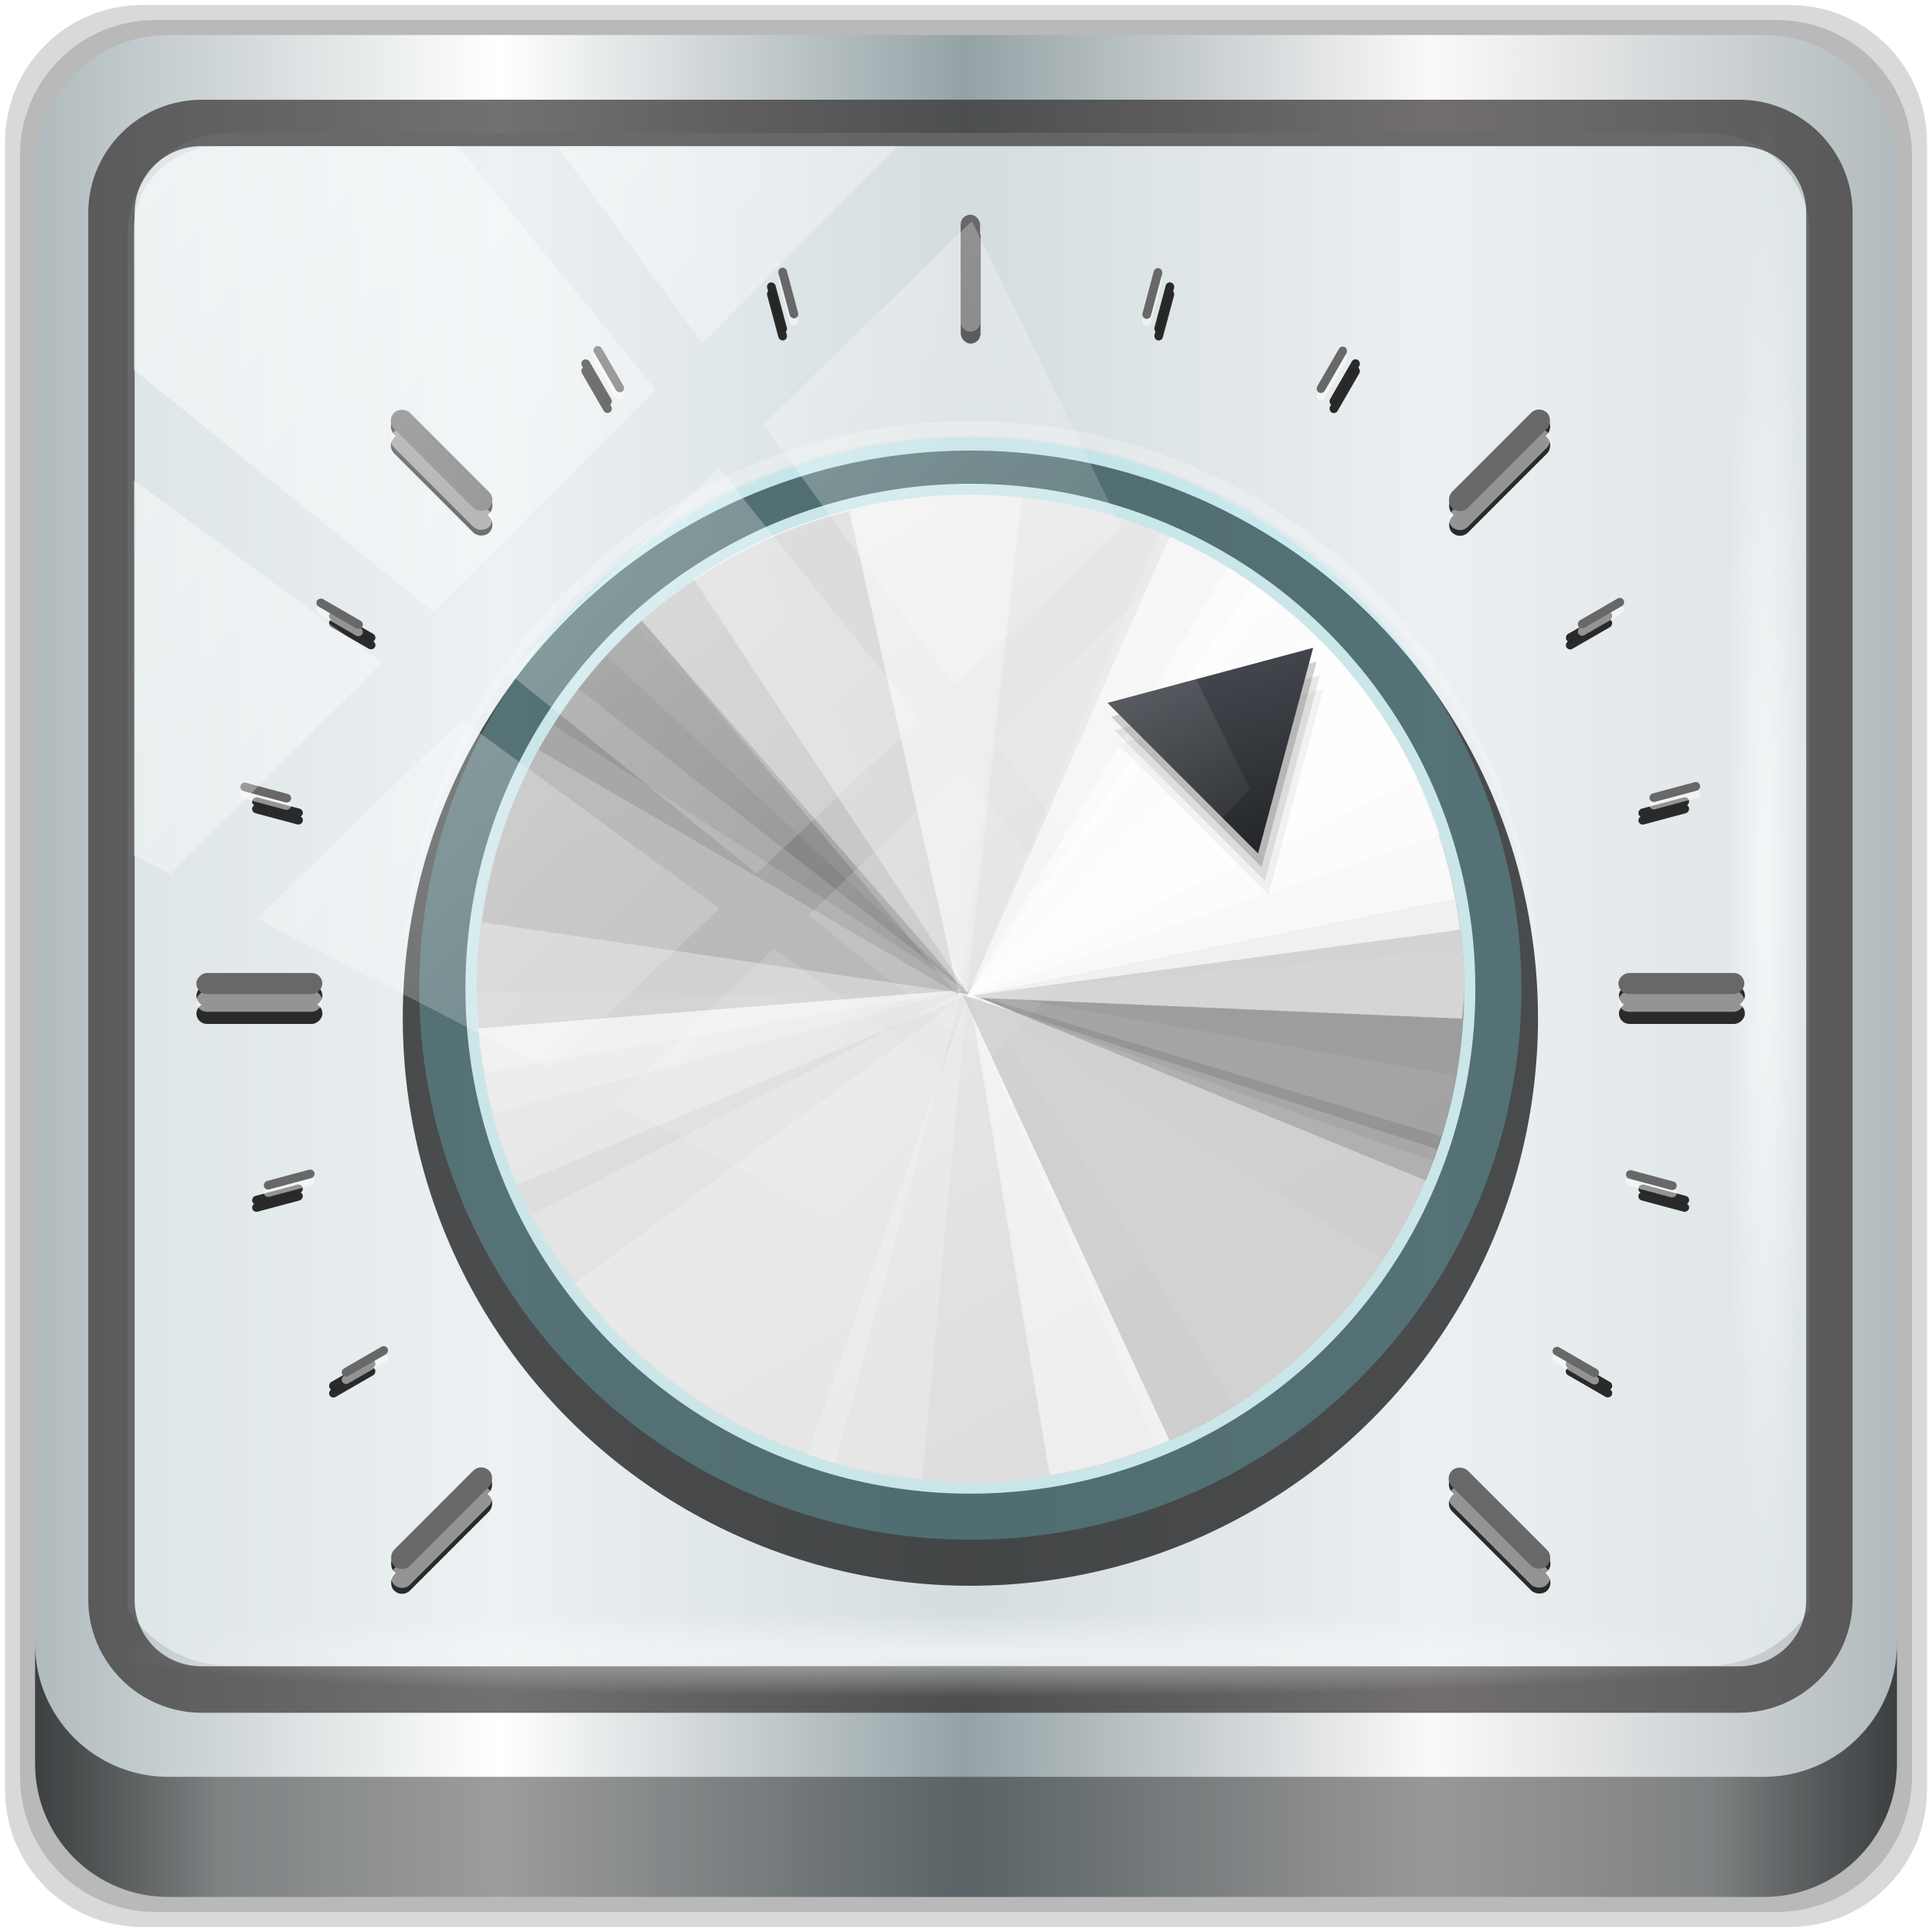 <?xml version="1.0" encoding="UTF-8" standalone="no"?>
<!-- Created with Inkscape (http://www.inkscape.org/) -->

<svg
   xmlns:dc="http://purl.org/dc/elements/1.1/"
   xmlns:cc="http://creativecommons.org/ns#"
   xmlns:rdf="http://www.w3.org/1999/02/22-rdf-syntax-ns#"
   xmlns:svg="http://www.w3.org/2000/svg"
   xmlns="http://www.w3.org/2000/svg"
   xmlns:xlink="http://www.w3.org/1999/xlink"
   xmlns:sodipodi="http://sodipodi.sourceforge.net/DTD/sodipodi-0.dtd"
   xmlns:inkscape="http://www.inkscape.org/namespaces/inkscape"
   width="96"
   height="96"
   viewBox="0 0 96 96"
   version="1.1"
   id="svg1072"
   inkscape:version="0.92.2 2405546, 2018-03-11"
   sodipodi:docname="arts.svg">
  <defs
     id="defs1066">
    <linearGradient
       y2="47"
       x2="90"
       y1="47"
       x1="6"
       gradientTransform="matrix(1.101,0,0,1.101,-4.967,-3.1)"
       gradientUnits="userSpaceOnUse"
       id="linearGradient4071"
       xlink:href="#linearGradient6139-0"
       inkscape:collect="always" />
    <linearGradient
       id="linearGradient6139-0">
      <stop
         style="stop-color:#b0bbbe;stop-opacity:1"
         offset="0"
         id="stop6141-2" />
      <stop
         id="stop6151-0"
         offset="0.25"
         style="stop-color:#ffffff;stop-opacity:1;" />
      <stop
         id="stop6147-1"
         offset="0.5"
         style="stop-color:#94a2a6;stop-opacity:1" />
      <stop
         style="stop-color:#fbf9f9;stop-opacity:1;"
         offset="0.75"
         id="stop6149-4" />
      <stop
         style="stop-color:#b1babd;stop-opacity:1"
         offset="1"
         id="stop6143-4" />
    </linearGradient>
    <linearGradient
       gradientUnits="userSpaceOnUse"
       y2="88.172"
       x2="94.5"
       y1="88.172"
       x1="1.5"
       id="linearGradient4129"
       xlink:href="#linearGradient3832-0-6-1-1"
       inkscape:collect="always"
       gradientTransform="matrix(0.995,0,0,0.995,0.149,0.915)" />
    <linearGradient
       id="linearGradient3832-0-6-1-1">
      <stop
         id="stop3834-6-3-7-1"
         offset="0"
         style="stop-color:#000000;stop-opacity:1;" />
      <stop
         style="stop-color:#000000;stop-opacity:0.588;"
         offset="0.1"
         id="stop3872-2-4" />
      <stop
         id="stop3844-6-2-7-6"
         offset="0.9"
         style="stop-color:#000000;stop-opacity:0.588;" />
      <stop
         id="stop3836-5-0-2-9"
         offset="1"
         style="stop-color:#000000;stop-opacity:1;" />
    </linearGradient>
    <radialGradient
       r="43.199"
       fy="44.893"
       fx="13.948"
       cy="44.893"
       cx="13.948"
       gradientTransform="matrix(0.97,0,0,0.049,33.871,80.664)"
       gradientUnits="userSpaceOnUse"
       id="radialGradient7462"
       xlink:href="#linearGradient3737"
       inkscape:collect="always" />
    <linearGradient
       id="linearGradient3737">
      <stop
         id="stop3739"
         style="stop-color:#ffffff;stop-opacity:1"
         offset="0" />
      <stop
         id="stop3741"
         style="stop-color:#ffffff;stop-opacity:0"
         offset="1" />
    </linearGradient>
    <radialGradient
       r="43.199"
       fy="44.893"
       fx="13.948"
       cy="44.893"
       cx="13.948"
       gradientTransform="matrix(0.884,0,0,0.049,32.295,-89.848)"
       gradientUnits="userSpaceOnUse"
       id="radialGradient7464"
       xlink:href="#linearGradient3737"
       inkscape:collect="always" />
    <linearGradient
       y2="14.514"
       x2="50.528"
       y1="-28.642"
       x1="2.771"
       gradientUnits="userSpaceOnUse"
       id="linearGradient4767"
       xlink:href="#linearGradient3737"
       inkscape:collect="always" />
    <clipPath
       clipPathUnits="userSpaceOnUse"
       id="clipPath4156-4-1">
      <path
         style="opacity:0.6;fill:#ffffff;fill-opacity:1;stroke:none"
         d="m 27.046,-55.695 -14.214,13.321 h 0.061 l 15.653,21.771 10.231,-10.546 C 38.562,-32.302 27.468,-54.819 27.046,-55.695 Z M 9.647,-39.383 -5.241,-25.321 15.988,-7.806 26.372,-18.383 Z m 31.491,12.951 -9.741,9.714 8.945,12.458 7.781,-7.555 z m -49.84,4.379 -13.754,12.982 26.283,13.846 0.061,-0.062 -0.123,-0.062 L 13.599,-5.401 -8.702,-22.053 Z m 38.015,7.401 -9.803,9.775 11.579,9.559 7.628,-7.401 -8.669,-11.009 z m 20.187,5.674 -7.383,7.216 6.188,8.542 5.82,-6.137 z m -32.195,6.322 -9.557,9.498 13.662,7.185 7.934,-7.678 z m 23.312,2.374 -7.107,6.938 8.363,6.907 5.361,-5.674 -0.061,-0.092 -0.092,0.123 -6.464,-8.203 z m -8.73,8.542 -7.505,7.339 10.354,5.458 c 1.397,-1.321 5.675,-6.123 5.851,-6.322 z"
         id="path4158-0-8"
         inkscape:connector-curvature="0" />
    </clipPath>
    <linearGradient
       id="linearGradient4215-2-3-6">
      <stop
         offset="0"
         style="stop-color:#dcdcdc;stop-opacity:1"
         id="stop4217-5-1-7" />
      <stop
         offset="1"
         style="stop-color:#f0f0f0;stop-opacity:1"
         id="stop4219-5-4-4" />
    </linearGradient>
    <filter
       inkscape:collect="always"
       style="color-interpolation-filters:sRGB"
       id="filter1200"
       x="-0.023"
       width="1.045"
       y="-0.026"
       height="1.051">
      <feGaussianBlur
         inkscape:collect="always"
         stdDeviation="0.395"
         id="feGaussianBlur1202" />
    </filter>
    <linearGradient
       gradientTransform="matrix(-1.986,-3.44,3.44,-1.986,-48.751,1173.7)"
       inkscape:collect="always"
       xlink:href="#linearGradient4215-2-3-6"
       id="linearGradient7437-6-0"
       gradientUnits="userSpaceOnUse"
       x1="19.092"
       y1="34.101"
       x2="25.942"
       y2="34.101" />
    <linearGradient
       gradientUnits="userSpaceOnUse"
       y2="13.15"
       x2="38.175"
       y1="15.852"
       x1="42.854"
       id="linearGradient7849-3"
       xlink:href="#linearGradient880-3"
       inkscape:collect="always" />
    <linearGradient
       id="linearGradient880-3"
       inkscape:collect="always">
      <stop
         id="stop882-7"
         offset="0"
         style="stop-color:#242629;stop-opacity:1" />
      <stop
         id="stop884-8"
         offset="1"
         style="stop-color:#474b52;stop-opacity:1" />
    </linearGradient>
  </defs>
  <sodipodi:namedview
     id="base"
     pagecolor="#ffffff"
     bordercolor="#666666"
     borderopacity="1.0"
     inkscape:pageopacity="0.0"
     inkscape:pageshadow="2"
     inkscape:zoom="1.4535942"
     inkscape:cx="-128.67404"
     inkscape:cy="42.392035"
     inkscape:document-units="px"
     inkscape:current-layer="g2574"
     showgrid="false"
     inkscape:showpageshadow="false"
     units="px"
     inkscape:lockguides="true"
     inkscape:window-width="1920"
     inkscape:window-height="1026"
     inkscape:window-x="0"
     inkscape:window-y="28"
     inkscape:window-maximized="1">
    <sodipodi:guide
       position="0,0"
       orientation="0,96"
       id="guide1621"
       inkscape:locked="true" />
    <sodipodi:guide
       position="96,0"
       orientation="-96,0"
       id="guide1623"
       inkscape:locked="true" />
    <sodipodi:guide
       position="96,96"
       orientation="0,-96"
       id="guide1625"
       inkscape:locked="true" />
    <sodipodi:guide
       position="0,96"
       orientation="96,0"
       id="guide1627"
       inkscape:locked="true" />
  </sodipodi:namedview>
  <g
     inkscape:label="Livello 1"
     inkscape:groupmode="layer"
     id="layer1"
     transform="translate(0,-1026.52)">
    <g
       transform="translate(-0.149,1026.105)"
       style="display:inline"
       id="g2574">
      <g
         style="display:inline"
         id="g1312"
         transform="matrix(1.841,0,0,1.841,4.183,-1843.666)" />
      <g
         id="g1206"
         transform="translate(0.25,-0.25)">
        <path
           style="display:inline;opacity:0.15;fill:#000000;fill-opacity:1;fill-rule:nonzero;stroke:none;stroke-width:0.995"
           d="M 88.828,0.915 H 6.97 c -3.779,0 -6.821,3.042 -6.821,6.821 V 89.594 c 0,3.779 3.042,6.821 6.821,6.821 H 88.828 c 3.779,0 6.821,-3.042 6.821,-6.821 V 7.736 c 0,-3.779 -3.042,-6.821 -6.821,-6.821 z"
           id="path3288"
           inkscape:connector-curvature="0" />
        <path
           inkscape:connector-curvature="0"
           id="path4085"
           d="M 88.188,1.661 H 7.61 c -3.72,0 -6.715,2.995 -6.715,6.715 V 88.954 c 0,3.72 2.995,6.715 6.715,6.715 H 88.188 c 3.72,0 6.715,-2.995 6.715,-6.715 V 8.376 c 0,-3.72 -2.995,-6.715 -6.715,-6.715 z"
           style="display:inline;opacity:0.15;fill:#000000;fill-opacity:1;fill-rule:nonzero;stroke:none;stroke-width:0.995" />
        <path
           style="display:inline;fill:url(#linearGradient4071);fill-opacity:1;fill-rule:nonzero;stroke:none;stroke-width:0.995"
           d="M 87.549,2.407 H 8.249 c -3.661,0 -6.608,2.947 -6.608,6.608 V 88.315 c 0,3.661 2.947,6.608 6.608,6.608 H 87.549 c 3.661,0 6.608,-2.947 6.608,-6.608 V 9.015 c 0,-3.661 -2.947,-6.608 -6.608,-6.608 z"
           id="rect4251-1"
           inkscape:connector-curvature="0" />
        <path
           style="display:inline;opacity:0.779;fill:#e7edf0;fill-opacity:1;fill-rule:nonzero;stroke:none;stroke-width:1.024"
           d="m 11.332,7.269 c -2.842,0 -5.097,2.276 -5.097,5.144 v 21.316 7.202 39.706 c 1.092,1.676 2.953,2.797 5.097,2.797 h 4.078 65.247 4.078 c 2.144,0 4.006,-1.121 5.097,-2.797 V 40.93 33.729 12.413 c 0,-2.868 -2.256,-5.144 -5.097,-5.144 z"
           id="path3400-6"
           inkscape:connector-curvature="0"
           sodipodi:nodetypes="sscccsccscccsss" />
        <path
           inkscape:connector-curvature="0"
           id="path4989"
           d="m 9.923,5.62 c -3.1,0 -5.638,2.526 -5.638,5.617 v 68.917 c 0,3.09 2.538,5.617 5.638,5.617 H 86.315 c 3.1,0 5.638,-2.526 5.638,-5.617 V 11.236 c 0,-3.09 -2.538,-5.617 -5.638,-5.617 z m 0,2.307 H 86.315 c 1.878,0 3.335,1.472 3.335,3.309 v 68.917 c 0,1.837 -1.456,3.309 -3.335,3.309 H 9.923 c -1.878,0 -3.335,-1.472 -3.335,-3.309 V 11.236 c 0,-1.837 1.456,-3.309 3.335,-3.309 z"
           style="color:#000000;font-style:normal;font-variant:normal;font-weight:normal;font-stretch:normal;font-size:medium;line-height:normal;font-family:Sans;-inkscape-font-specification:Sans;text-indent:0;text-align:start;text-decoration:none;text-decoration-line:none;letter-spacing:normal;word-spacing:normal;text-transform:none;writing-mode:lr-tb;direction:ltr;baseline-shift:baseline;text-anchor:start;display:inline;overflow:visible;visibility:visible;fill:#241f1f;fill-opacity:0.633;stroke:none;stroke-width:2.363;marker:none;enable-background:accumulate" />
        <path
           inkscape:connector-curvature="0"
           style="display:inline;opacity:0.658;fill:url(#linearGradient4129);fill-opacity:1;fill-rule:nonzero;stroke:none;stroke-width:0.995"
           d="m 1.641,82.333 v 5.969 c 0,3.661 2.961,6.622 6.622,6.622 H 87.535 c 3.661,0 6.622,-2.961 6.622,-6.622 v -5.969 c 0,3.661 -2.961,6.622 -6.622,6.622 H 8.263 c -3.661,0 -6.622,-2.961 -6.622,-6.622 z"
           id="path4118" />
        <rect
           style="opacity:0.55;fill:url(#radialGradient7462);fill-opacity:1;stroke:none;stroke-width:0.995"
           id="rect4131"
           width="83.811"
           height="4.228"
           x="5.496"
           y="80.747"
           rx="0"
           ry="4.228" />
        <rect
           ry="4.228"
           rx="0"
           y="-89.765"
           x="6.446"
           height="4.228"
           width="76.35"
           id="rect4141"
           style="opacity:0.669;fill:url(#radialGradient7464);fill-opacity:1;stroke:none;stroke-width:0.995"
           transform="rotate(90)" />
        <g
           transform="matrix(1.832,0,0,1.832,4.162,-1833.562)"
           style="display:inline;fill:#282828;fill-opacity:0.987;filter:url(#filter1200)"
           id="g1194">
          <rect
             style="fill:#282828;fill-opacity:0.987;stroke:none"
             id="rect1080"
             width="0.528"
             height="3.17"
             x="23.736"
             y="1007.362"
             ry="0.264" />
          <rect
             style="fill:#282828;fill-opacity:0.987;stroke:none"
             id="rect1082"
             width="0.569"
             height="3.417"
             x="1028.419"
             y="-6.417"
             ry="0.285"
             transform="rotate(90)" />
          <rect
             ry="0.285"
             y="-45"
             x="1028.419"
             height="3.417"
             width="0.569"
             id="rect1084"
             style="fill:#282828;fill-opacity:0.987;stroke:none"
             transform="rotate(90)" />
          <rect
             transform="rotate(45)"
             ry="0.304"
             y="728.912"
             x="744.081"
             height="3.646"
             width="0.608"
             id="rect1086"
             style="fill:#282828;fill-opacity:0.987;stroke:none" />
          <rect
             transform="rotate(45)"
             style="fill:#282828;fill-opacity:0.987;stroke:none"
             id="rect1088"
             width="0.608"
             height="3.646"
             x="744.081"
             y="688.329"
             ry="0.304" />
          <rect
             style="fill:#282828;fill-opacity:0.987;stroke:none"
             id="rect1090"
             width="0.608"
             height="3.646"
             x="710.14"
             y="-725.917"
             ry="0.304"
             transform="rotate(135)" />
          <rect
             ry="0.304"
             y="-766.5"
             x="710.14"
             height="3.646"
             width="0.608"
             id="rect1092"
             style="fill:#282828;fill-opacity:0.987;stroke:none"
             transform="rotate(135)" />
          <rect
             transform="rotate(120)"
             ry="0.118"
             y="-516.175"
             x="878.243"
             height="1.417"
             width="0.236"
             id="rect1094"
             style="fill:#282828;fill-opacity:0.987;stroke:none" />
          <rect
             transform="rotate(120)"
             style="fill:#282828;fill-opacity:0.987;stroke:none"
             id="rect1096"
             width="0.236"
             height="1.417"
             x="879.043"
             y="-555.372"
             ry="0.118" />
          <rect
             style="fill:#282828;fill-opacity:0.987;stroke:none"
             id="rect1098"
             width="0.236"
             height="1.417"
             x="986.978"
             y="-270.583"
             ry="0.118"
             transform="rotate(105)" />
          <rect
             ry="0.118"
             y="-309.62"
             x="987.392"
             height="1.417"
             width="0.236"
             id="rect1100"
             style="fill:#282828;fill-opacity:0.987;stroke:none"
             transform="rotate(105)" />
          <rect
             transform="rotate(75)"
             ry="0.118"
             y="261.84"
             x="999.815"
             height="1.417"
             width="0.236"
             id="rect1102"
             style="fill:#282828;fill-opacity:0.987;stroke:none" />
          <rect
             transform="rotate(75)"
             style="fill:#282828;fill-opacity:0.987;stroke:none"
             id="rect1104"
             width="0.236"
             height="1.417"
             x="999.401"
             y="222.803"
             ry="0.118" />
          <rect
             style="fill:#282828;fill-opacity:0.987;stroke:none"
             id="rect1106"
             width="0.236"
             height="1.417"
             x="903.043"
             y="512.387"
             ry="0.118"
             transform="rotate(60)" />
          <rect
             ry="0.118"
             y="473.19"
             x="902.243"
             height="1.417"
             width="0.236"
             id="rect1108"
             style="fill:#282828;fill-opacity:0.987;stroke:none"
             transform="rotate(60)" />
          <rect
             transform="rotate(30)"
             style="fill:#282828;fill-opacity:0.987;stroke:none"
             id="rect1110"
             width="0.236"
             height="1.417"
             x="535.348"
             y="858.454"
             ry="0.118" />
          <rect
             ry="0.118"
             y="967.076"
             x="289.483"
             height="1.417"
             width="0.236"
             id="rect1112"
             style="fill:#282828;fill-opacity:0.987;stroke:none"
             transform="rotate(15)" />
          <rect
             transform="rotate(-15)"
             style="fill:#282828;fill-opacity:0.987;stroke:none"
             id="rect1114"
             width="0.236"
             height="1.417"
             x="-243.355"
             y="979.499"
             ry="0.118" />
          <rect
             ry="0.118"
             y="882.454"
             x="-494.015"
             height="1.417"
             width="0.236"
             id="rect1116"
             style="fill:#282828;fill-opacity:0.987;stroke:none"
             transform="rotate(-30)" />
          <rect
             ry="0.264"
             y="1007.362"
             x="23.736"
             height="3.17"
             width="0.528"
             id="rect1118"
             style="fill:#282828;fill-opacity:0.987;stroke:none" />
          <rect
             transform="rotate(90)"
             ry="0.285"
             y="-6.417"
             x="1027.936"
             height="3.417"
             width="0.569"
             id="rect1120"
             style="fill:#282828;fill-opacity:0.987;stroke:none" />
          <rect
             transform="rotate(90)"
             style="fill:#282828;fill-opacity:0.987;stroke:none"
             id="rect1122"
             width="0.569"
             height="3.417"
             x="1027.936"
             y="-45"
             ry="0.285" />
          <rect
             style="fill:#282828;fill-opacity:0.987;stroke:none"
             id="rect1124"
             width="0.608"
             height="3.646"
             x="743.717"
             y="728.549"
             ry="0.304"
             transform="rotate(45)" />
          <rect
             ry="0.304"
             y="687.966"
             x="743.717"
             height="3.646"
             width="0.608"
             id="rect1126"
             style="fill:#282828;fill-opacity:0.987;stroke:none"
             transform="rotate(45)" />
          <rect
             transform="rotate(135)"
             ry="0.304"
             y="-725.553"
             x="709.776"
             height="3.646"
             width="0.608"
             id="rect1128"
             style="fill:#282828;fill-opacity:0.987;stroke:none" />
          <rect
             transform="rotate(135)"
             style="fill:#282828;fill-opacity:0.987;stroke:none"
             id="rect1130"
             width="0.608"
             height="3.646"
             x="709.776"
             y="-766.136"
             ry="0.304" />
          <rect
             style="fill:#282828;fill-opacity:0.987;stroke:none"
             id="rect1132"
             width="0.236"
             height="1.417"
             x="878.07"
             y="-516.075"
             ry="0.118"
             transform="rotate(120)" />
          <rect
             ry="0.118"
             y="-555.272"
             x="878.87"
             height="1.417"
             width="0.236"
             id="rect1134"
             style="fill:#282828;fill-opacity:0.987;stroke:none"
             transform="rotate(120)" />
          <rect
             transform="rotate(105)"
             ry="0.118"
             y="-270.531"
             x="986.785"
             height="1.417"
             width="0.236"
             id="rect1136"
             style="fill:#282828;fill-opacity:0.987;stroke:none" />
          <rect
             transform="rotate(105)"
             style="fill:#282828;fill-opacity:0.987;stroke:none"
             id="rect1138"
             width="0.236"
             height="1.417"
             x="987.199"
             y="-309.569"
             ry="0.118" />
          <rect
             style="fill:#282828;fill-opacity:0.987;stroke:none"
             id="rect1140"
             width="0.236"
             height="1.417"
             x="999.622"
             y="261.788"
             ry="0.118"
             transform="rotate(75)" />
          <rect
             ry="0.118"
             y="222.751"
             x="999.208"
             height="1.417"
             width="0.236"
             id="rect1142"
             style="fill:#282828;fill-opacity:0.987;stroke:none"
             transform="rotate(75)" />
          <rect
             transform="rotate(60)"
             ry="0.118"
             y="512.287"
             x="902.869"
             height="1.417"
             width="0.236"
             id="rect1144"
             style="fill:#282828;fill-opacity:0.987;stroke:none" />
          <rect
             transform="rotate(60)"
             style="fill:#282828;fill-opacity:0.987;stroke:none"
             id="rect1146"
             width="0.236"
             height="1.417"
             x="902.07"
             y="473.09"
             ry="0.118" />
          <rect
             ry="0.118"
             y="858.281"
             x="535.248"
             height="1.417"
             width="0.236"
             id="rect1148"
             style="fill:#282828;fill-opacity:0.987;stroke:none"
             transform="rotate(30)" />
          <rect
             transform="rotate(15)"
             style="fill:#282828;fill-opacity:0.987;stroke:none"
             id="rect1150"
             width="0.236"
             height="1.417"
             x="289.431"
             y="966.883"
             ry="0.118" />
          <rect
             ry="0.118"
             y="979.306"
             x="-243.303"
             height="1.417"
             width="0.236"
             id="rect1152"
             style="fill:#282828;fill-opacity:0.987;stroke:none"
             transform="rotate(-15)" />
          <rect
             transform="rotate(-30)"
             style="fill:#282828;fill-opacity:0.987;stroke:none"
             id="rect1154"
             width="0.236"
             height="1.417"
             x="-493.915"
             y="882.281"
             ry="0.118" />
        </g>
        <circle
           r="15.32"
           cy="1029.29"
           cx="23.864"
           id="path7869"
           style="color:#000000;display:inline;overflow:visible;visibility:visible;fill:#000000;fill-opacity:0.684;fill-rule:nonzero;stroke:none;stroke-width:0.895;marker:none;enable-background:accumulate"
           transform="matrix(1.841,0,0,1.841,4.183,-1843.666)" />
        <circle
           r="13.629"
           cy="1028.495"
           cx="23.864"
           id="path12475"
           style="color:#000000;display:inline;overflow:visible;visibility:visible;fill:#ffffff;fill-opacity:0.851;fill-rule:nonzero;stroke:none;stroke-width:0.796;marker:none;enable-background:accumulate"
           transform="matrix(1.841,0,0,1.841,4.183,-1843.666)" />
        <circle
           r="14.872"
           cy="1028.495"
           cx="23.864"
           id="path12473"
           style="color:#000000;display:inline;overflow:visible;visibility:visible;fill:#79e8f3;fill-opacity:0.246;fill-rule:nonzero;stroke:none;stroke-width:0.868;marker:none;enable-background:accumulate"
           transform="matrix(1.841,0,0,1.841,4.183,-1843.666)" />
        <path
           style="color:#000000;display:inline;overflow:visible;visibility:visible;fill:url(#linearGradient7437-6-0);fill-opacity:1;fill-rule:nonzero;stroke:none;stroke-width:0.199;marker:none;enable-background:accumulate"
           d="m 23.864,1015.164 c -7.359,0 -13.33,5.972 -13.33,13.331 0,7.359 5.971,13.33 13.33,13.33 7.359,0 13.33,-5.971 13.33,-13.33 0,-7.359 -5.971,-13.331 -13.33,-13.331 z"
           id="path7189-8"
           inkscape:connector-curvature="0"
           transform="matrix(1.841,0,0,1.841,4.183,-1843.666)" />
        <path
           style="display:inline;fill:#000000;fill-opacity:0.207;stroke:none;stroke-width:0.995"
           d="m 20.596,1015.598 c -3.61,0.911 -6.625,3.267 -8.386,6.448 l 11.335,6.593 z"
           id="path7191-0"
           inkscape:connector-curvature="0"
           transform="matrix(1.841,0,0,1.841,4.183,-1843.666)" />
        <path
           style="display:inline;fill:#000000;fill-opacity:0.207;stroke:none;stroke-width:0.995"
           d="m 16.403,1017.448 c -3.075,2.077 -5.207,5.406 -5.725,9.253 l 13.128,1.938 z"
           id="path7193-0"
           inkscape:connector-curvature="0"
           transform="matrix(1.841,0,0,1.841,4.183,-1843.666)" />
        <path
           style="display:inline;fill:#000000;fill-opacity:0.024;stroke:none;stroke-width:0.995"
           d="m 14.842,1018.692 c -2.642,2.435 -4.308,5.926 -4.308,9.803 0,0.039 -3.35e-4,0.077 0,0.115 l 13.301,0.029 z"
           id="path7195-8"
           inkscape:connector-curvature="0"
           transform="matrix(1.841,0,0,1.841,4.183,-1843.666)" />
        <path
           style="display:inline;fill:#bbbbbb;fill-opacity:0.207;stroke:none;stroke-width:0.995"
           d="m 23.806,1028.668 -12.174,5.118 c 1.472,3.39 4.324,6.058 7.836,7.287 z"
           id="path7197-1"
           inkscape:connector-curvature="0"
           transform="matrix(1.841,0,0,1.841,4.183,-1843.666)" />
        <path
           style="display:inline;fill:#ffffff;fill-opacity:0.207;stroke:none;stroke-width:0.995"
           d="m 23.777,1028.639 -10.583,7.807 c 2.185,2.927 5.533,4.919 9.369,5.292 z"
           id="path7199-2"
           inkscape:connector-curvature="0"
           transform="matrix(1.841,0,0,1.841,4.183,-1843.666)" />
        <path
           style="display:inline;fill:#ffffff;fill-opacity:0.509;stroke:none;stroke-width:0.995"
           d="m 23.835,1028.639 2.169,12.983 c 3.758,-0.608 6.984,-2.756 8.993,-5.812 z"
           id="path7203-4"
           inkscape:connector-curvature="0"
           transform="matrix(1.841,0,0,1.841,4.183,-1843.666)" />
        <path
           style="display:inline;fill:#ffffff;fill-opacity:0.509;stroke:none;stroke-width:0.995"
           d="m 24.037,1028.581 6.969,11.161 c 3.092,-1.964 5.292,-5.162 5.957,-8.906 z"
           id="path7205-4"
           inkscape:connector-curvature="0"
           transform="matrix(1.841,0,0,1.841,4.183,-1843.666)" />
        <path
           style="display:inline;fill:#3e3e3e;fill-opacity:0.515;stroke:none;stroke-width:0.995"
           d="m 35.922,1022.827 -12.116,5.783 12.347,5.06 c 0.674,-1.594 1.041,-3.336 1.041,-5.176 0,-2.029 -0.461,-3.946 -1.272,-5.668 z"
           id="path7207-5"
           inkscape:connector-curvature="0"
           transform="matrix(1.841,0,0,1.841,4.183,-1843.666)" />
        <path
           style="display:inline;fill:#eeeeee;fill-opacity:0.172;stroke:none;stroke-width:0.995"
           d="m 35.314,1021.728 -11.508,6.882 12.781,3.875 c 0.395,-1.26 0.607,-2.601 0.607,-3.99 0,-2.472 -0.707,-4.782 -1.88,-6.767 z"
           id="path7209-4"
           inkscape:connector-curvature="0"
           transform="matrix(1.841,0,0,1.841,4.183,-1843.666)" />
        <path
           style="display:inline;fill:#979797;fill-opacity:0.077;stroke:none;stroke-width:0.995"
           d="m 34.129,1019.993 -10.323,8.617 13.215,1.822 c 0.093,-0.634 0.173,-1.277 0.173,-1.937 0,-3.235 -1.149,-6.194 -3.065,-8.501 z"
           id="path7211-5"
           inkscape:connector-curvature="0"
           transform="matrix(1.841,0,0,1.841,4.183,-1843.666)" />
        <path
           style="display:inline;fill:#7c7c7c;fill-opacity:0.112;stroke:none;stroke-width:0.995"
           d="m 31.989,1017.94 -8.27,10.699 13.417,-1.214 c -0.308,-3.857 -2.254,-7.253 -5.147,-9.485 z"
           id="path7213-3"
           inkscape:connector-curvature="0"
           transform="matrix(1.841,0,0,1.841,4.183,-1843.666)" />
        <path
           style="display:inline;fill:#3e3e3e;fill-opacity:0.006;stroke:none;stroke-width:0.995"
           d="m 23.864,1015.164 c -0.303,0 -0.598,0.038 -0.896,0.058 l 0.867,13.359 9.253,-9.687 c -2.395,-2.302 -5.64,-3.73 -9.224,-3.73 z"
           id="path7215-6"
           inkscape:connector-curvature="0"
           transform="matrix(1.841,0,0,1.841,4.183,-1843.666)" />
        <path
           style="display:inline;fill:#ffffff;fill-opacity:0.201;stroke:none;stroke-width:0.995"
           d="m 23.864,1015.164 c -3.41,0 -6.521,1.277 -8.877,3.383 l 8.588,10.178 1.677,-13.475 c -0.457,-0.048 -0.918,-0.087 -1.388,-0.087 z"
           id="path7217-8"
           inkscape:connector-curvature="0"
           transform="matrix(1.841,0,0,1.841,4.183,-1843.666)" />
        <path
           style="display:inline;fill:#ffffff;fill-opacity:0.201;stroke:none;stroke-width:0.995"
           d="m 23.864,1015.164 c -3.41,0 -6.521,1.277 -8.877,3.383 l 8.79,10.062 1.475,-13.359 c -0.457,-0.048 -0.918,-0.087 -1.388,-0.087 z"
           id="path7219-8"
           inkscape:connector-curvature="0"
           transform="matrix(1.841,0,0,1.841,4.183,-1843.666)" />
        <path
           style="display:inline;fill:#ffffff;fill-opacity:0.201;stroke:none;stroke-width:0.995"
           d="m 23.864,1015.164 c -3.41,0 -6.521,1.277 -8.877,3.383 l 8.761,10.062 1.504,-13.359 c -0.457,-0.048 -0.918,-0.087 -1.388,-0.087 z"
           id="path7221-9"
           inkscape:connector-curvature="0"
           transform="matrix(1.841,0,0,1.841,4.183,-1843.666)" />
        <path
           style="display:inline;fill:#d6d6d6;fill-opacity:0.201;stroke:none;stroke-width:0.995"
           d="m 23.864,1015.164 c -2.043,0 -3.966,0.48 -5.696,1.302 l 5.639,12.173 5.176,-12.462 c -1.578,-0.659 -3.301,-1.012 -5.118,-1.012 z"
           id="path7223-6"
           inkscape:connector-curvature="0"
           transform="matrix(1.841,0,0,1.841,4.183,-1843.666)" />
        <path
           style="display:inline;fill:#ffffff;fill-opacity:0.201;stroke:none;stroke-width:0.995"
           d="m 12.615,1021.381 c -1.302,2.058 -2.082,4.497 -2.082,7.114 0,1.161 0.184,2.281 0.463,3.354 l 12.723,-3.325 z"
           id="path7225-0"
           inkscape:connector-curvature="0"
           transform="matrix(1.841,0,0,1.841,4.183,-1843.666)" />
        <path
           style="display:inline;fill:#ffffff;fill-opacity:0.201;stroke:none;stroke-width:0.995"
           d="m 13.28,1020.398 c -1.72,2.245 -2.747,5.05 -2.747,8.097 0,0.77 0.106,1.521 0.231,2.255 l 12.954,-2.227 z"
           id="path7227-2"
           inkscape:connector-curvature="0"
           transform="matrix(1.841,0,0,1.841,4.183,-1843.666)" />
        <path
           style="display:inline;fill:#626262;fill-opacity:0.201;stroke:none;stroke-width:0.995"
           d="m 14.032,1019.502 c -2.171,2.37 -3.499,5.525 -3.499,8.993 0,0.362 0.03,0.715 0.058,1.069 l 13.128,-1.041 z"
           id="path7229-9"
           inkscape:connector-curvature="0"
           transform="matrix(1.841,0,0,1.841,4.183,-1843.666)" />
        <path
           style="display:inline;fill:#ffffff;fill-opacity:0.201;stroke:none;stroke-width:0.995"
           d="m 23.632,1028.581 -11.595,6.014 c 1.672,3.237 4.614,5.695 8.183,6.708 z"
           id="path7231-4"
           inkscape:connector-curvature="0"
           transform="matrix(1.841,0,0,1.841,4.183,-1843.666)" />
        <path
           style="display:inline;fill:#ffffff;fill-opacity:0.201;stroke:none;stroke-width:0.995"
           d="m 23.661,1028.668 5.234,12.173 c 3.429,-1.403 6.16,-4.211 7.46,-7.691 z"
           id="path7237-9"
           inkscape:connector-curvature="0"
           transform="matrix(1.841,0,0,1.841,4.183,-1843.666)" />
        <path
           style="display:inline;fill:#ffffff;fill-opacity:0.201;stroke:none;stroke-width:0.995"
           d="m 31.497,1017.593 -7.721,11.103 13.301,-1.793 c -0.46,-3.853 -2.554,-7.189 -5.581,-9.311 z"
           id="path7239-8"
           inkscape:connector-curvature="0"
           transform="matrix(1.841,0,0,1.841,4.183,-1843.666)" />
        <path
           style="display:inline;fill:#ffffff;fill-opacity:0.568;stroke:none;stroke-width:0.995"
           d="m 31.497,1017.593 -7.721,11.103 13.301,-1.793 c -0.46,-3.853 -2.554,-7.189 -5.581,-9.311 z"
           id="path7241-8"
           inkscape:connector-curvature="0"
           transform="matrix(1.841,0,0,1.841,4.183,-1843.666)" />
        <path
           style="display:inline;fill:#ffffff;fill-opacity:0.568;stroke:none;stroke-width:0.995"
           d="m 30.803,1017.131 -7.027,11.566 13.157,-2.631 c -0.698,-3.785 -2.96,-6.998 -6.13,-8.935 z"
           id="path7243-9"
           inkscape:connector-curvature="0"
           transform="matrix(1.841,0,0,1.841,4.183,-1843.666)" />
        <path
           style="display:inline;fill:#ffffff;fill-opacity:0.568;stroke:none;stroke-width:0.995"
           d="m 29.242,1016.292 -5.465,12.405 12.752,-4.366 c -1.181,-3.592 -3.86,-6.523 -7.287,-8.039 z"
           id="path7245-7"
           inkscape:connector-curvature="0"
           transform="matrix(1.841,0,0,1.841,4.183,-1843.666)" />
        <path
           style="display:inline;fill:#b5b5b5;fill-opacity:0.568;stroke:none;stroke-width:0.995"
           d="m 23.661,1028.668 5.581,12.029 c 3.37,-1.491 6.019,-4.354 7.229,-7.865 z"
           id="path7247-6"
           inkscape:connector-curvature="0"
           transform="matrix(1.841,0,0,1.841,4.183,-1843.666)" />
        <path
           style="display:inline;fill:#ffffff;fill-opacity:0.568;stroke:none;stroke-width:0.995"
           d="m 33.348,1019.126 -9.6,9.6 13.388,0.578 c 0.016,-0.27 0.058,-0.535 0.058,-0.809 5e-6,-3.65 -1.468,-6.963 -3.846,-9.369 z"
           id="path7249-3"
           inkscape:connector-curvature="0"
           transform="matrix(1.841,0,0,1.841,4.183,-1843.666)" />
        <path
           inkscape:transform-center-x="0.4294382"
           sodipodi:type="star"
           style="display:inline;fill:#3c3c3c;fill-opacity:0.235;stroke:none"
           id="path7837"
           sodipodi:sides="3"
           sodipodi:cx="40.286823"
           sodipodi:cy="14.225866"
           sodipodi:r1="3.11883"
           sodipodi:r2="1.559415"
           sodipodi:arg1="0.52359878"
           sodipodi:arg2="1.5707963"
           inkscape:flatsided="true"
           inkscape:rounded="0"
           inkscape:randomized="0"
           d="m 42.988,15.785 -5.402,0 2.701,-4.678 z"
           transform="matrix(1.385,1.385,-1.385,1.385,24.906,-37.645)"
           inkscape:transform-center-y="0.42945921" />
        <path
           inkscape:transform-center-y="0.4294473"
           transform="matrix(1.385,1.385,-1.385,1.385,25.076,-36.964)"
           d="m 42.988,15.785 -5.402,0 2.701,-4.678 z"
           inkscape:randomized="0"
           inkscape:rounded="0"
           inkscape:flatsided="true"
           sodipodi:arg2="1.5707963"
           sodipodi:arg1="0.52359878"
           sodipodi:r2="1.559415"
           sodipodi:r1="3.11883"
           sodipodi:cy="14.225866"
           sodipodi:cx="40.286823"
           sodipodi:sides="3"
           id="path7839"
           style="display:inline;fill:#3c3c3c;fill-opacity:0.118;stroke:none"
           sodipodi:type="star"
           inkscape:transform-center-x="0.42943172" />
        <path
           inkscape:transform-center-x="0.42943176"
           sodipodi:type="star"
           style="display:inline;fill:#3c3c3c;fill-opacity:0.059;stroke:none"
           id="path7841"
           sodipodi:sides="3"
           sodipodi:cx="40.286823"
           sodipodi:cy="14.225866"
           sodipodi:r1="3.11883"
           sodipodi:r2="1.559415"
           sodipodi:arg1="0.52359878"
           sodipodi:arg2="1.5707963"
           inkscape:flatsided="true"
           inkscape:rounded="0"
           inkscape:randomized="0"
           d="m 42.988,15.785 -5.402,0 2.701,-4.678 z"
           transform="matrix(1.385,1.385,-1.385,1.385,25.247,-36.283)"
           inkscape:transform-center-y="0.42941529" />
        <path
           inkscape:transform-center-y="0.42939911"
           transform="matrix(1.385,1.385,-1.385,1.385,24.736,-38.327)"
           d="m 42.988,15.785 -5.402,0 2.701,-4.678 z"
           inkscape:randomized="0"
           inkscape:rounded="0"
           inkscape:flatsided="true"
           sodipodi:arg2="1.5707963"
           sodipodi:arg1="0.52359878"
           sodipodi:r2="1.559415"
           sodipodi:r1="3.11883"
           sodipodi:cy="14.225866"
           sodipodi:cx="40.286823"
           sodipodi:sides="3"
           id="path7833"
           style="display:inline;fill:url(#linearGradient7849-3);fill-opacity:1;stroke:none"
           sodipodi:type="star"
           inkscape:transform-center-x="0.42943833" />
        <path
           style="color:#000000;display:inline;overflow:visible;visibility:visible;fill:#ffffff;fill-opacity:0.235;fill-rule:nonzero;stroke:none;stroke-width:0.199;marker:none;enable-background:accumulate"
           d="m 23.863,1013.175 c -8.457,0 -15.319,6.865 -15.319,15.326 0,0.064 -7.636e-4,0.123 0,0.187 0.116,-8.361 6.934,-15.108 15.319,-15.108 8.385,0 15.204,6.747 15.319,15.108 7.62e-4,-0.063 0,-0.123 0,-0.187 0,-8.461 -6.862,-15.326 -15.319,-15.326 z"
           id="path7900"
           inkscape:connector-curvature="0"
           transform="matrix(1.841,0,0,1.841,4.183,-1843.666)" />
        <rect
           style="display:inline;fill:#ffffff;fill-opacity:0.498;stroke:none;stroke-width:0.995"
           id="rect10098"
           width="0.526"
           height="3.153"
           x="23.601"
           y="1007.604"
           ry="0.263"
           transform="matrix(1.841,0,0,1.841,4.183,-1843.666)" />
        <rect
           style="display:inline;fill:#ffffff;fill-opacity:0.498;stroke:none;stroke-width:0.995"
           id="rect10100"
           width="0.567"
           height="3.399"
           x="1028.551"
           y="-6.372"
           ry="0.283"
           transform="matrix(0,1.841,-1.841,0,4.183,-1843.666)" />
        <rect
           ry="0.283"
           y="-44.754"
           x="1028.551"
           height="3.399"
           width="0.567"
           id="rect10102"
           style="display:inline;fill:#ffffff;fill-opacity:0.498;stroke:none;stroke-width:0.995"
           transform="matrix(0,1.841,-1.841,0,4.183,-1843.666)" />
        <rect
           transform="matrix(1.302,1.302,-1.302,1.302,4.183,-1843.666)"
           ry="0.302"
           y="729.005"
           x="744.079"
           height="3.627"
           width="0.605"
           id="rect10104"
           style="display:inline;fill:#ffffff;fill-opacity:0.498;stroke:none;stroke-width:0.995" />
        <rect
           transform="matrix(1.302,1.302,-1.302,1.302,4.183,-1843.666)"
           style="display:inline;fill:#ffffff;fill-opacity:0.498;stroke:none;stroke-width:0.995"
           id="rect10106"
           width="0.605"
           height="3.627"
           x="744.079"
           y="688.633"
           ry="0.302" />
        <rect
           style="display:inline;fill:#ffffff;fill-opacity:0.498;stroke:none;stroke-width:0.995"
           id="rect10108"
           width="0.605"
           height="3.627"
           x="710.33"
           y="-726.009"
           ry="0.302"
           transform="matrix(-1.302,1.302,-1.302,-1.302,4.183,-1843.666)" />
        <rect
           ry="0.302"
           y="-766.38"
           x="710.33"
           height="3.627"
           width="0.605"
           id="rect10110"
           style="display:inline;fill:#ffffff;fill-opacity:0.498;stroke:none;stroke-width:0.995"
           transform="matrix(-1.302,1.302,-1.302,-1.302,4.183,-1843.666)" />
        <rect
           transform="matrix(-0.921,1.594,-1.594,-0.921,4.183,-1843.666)"
           ry="0.117"
           y="-516.221"
           x="878.428"
           height="1.41"
           width="0.235"
           id="rect10112"
           style="display:inline;fill:#ffffff;fill-opacity:0.498;stroke:none;stroke-width:0.995" />
        <rect
           transform="matrix(-0.921,1.594,-1.594,-0.921,4.183,-1843.666)"
           style="display:inline;fill:#ffffff;fill-opacity:0.498;stroke:none;stroke-width:0.995"
           id="rect10114"
           width="0.235"
           height="1.41"
           x="879.224"
           y="-555.214"
           ry="0.117" />
        <rect
           style="display:inline;fill:#ffffff;fill-opacity:0.498;stroke:none;stroke-width:0.995"
           id="rect10116"
           width="0.235"
           height="1.41"
           x="987.142"
           y="-270.583"
           ry="0.117"
           transform="matrix(-0.477,1.778,-1.778,-0.477,4.183,-1843.666)" />
        <rect
           ry="0.117"
           y="-309.417"
           x="987.554"
           height="1.41"
           width="0.235"
           id="rect10118"
           style="display:inline;fill:#ffffff;fill-opacity:0.498;stroke:none;stroke-width:0.995"
           transform="matrix(-0.477,1.778,-1.778,-0.477,4.183,-1843.666)" />
        <rect
           transform="matrix(0.477,1.778,-1.778,0.477,4.183,-1843.666)"
           ry="0.117"
           y="261.908"
           x="999.906"
           height="1.41"
           width="0.235"
           id="rect10120"
           style="display:inline;fill:#ffffff;fill-opacity:0.498;stroke:none;stroke-width:0.995" />
        <rect
           transform="matrix(0.477,1.778,-1.778,0.477,4.183,-1843.666)"
           style="display:inline;fill:#ffffff;fill-opacity:0.498;stroke:none;stroke-width:0.995"
           id="rect10122"
           width="0.235"
           height="1.41"
           x="999.495"
           y="223.074"
           ry="0.117" />
        <rect
           style="display:inline;fill:#ffffff;fill-opacity:0.498;stroke:none;stroke-width:0.995"
           id="rect10124"
           width="0.235"
           height="1.41"
           x="903.087"
           y="512.472"
           ry="0.117"
           transform="matrix(0.921,1.594,-1.594,0.921,4.183,-1843.666)" />
        <rect
           ry="0.117"
           y="473.479"
           x="902.291"
           height="1.41"
           width="0.235"
           id="rect10126"
           style="display:inline;fill:#ffffff;fill-opacity:0.498;stroke:none;stroke-width:0.995"
           transform="matrix(0.921,1.594,-1.594,0.921,4.183,-1843.666)" />
        <rect
           transform="matrix(1.594,0.921,-0.921,1.594,4.183,-1843.666)"
           style="display:inline;fill:#ffffff;fill-opacity:0.498;stroke:none;stroke-width:0.995"
           id="rect10128"
           width="0.235"
           height="1.41"
           x="535.294"
           y="858.742"
           ry="0.117" />
        <rect
           ry="0.117"
           y="967.344"
           x="289.384"
           height="1.41"
           width="0.235"
           id="rect10130"
           style="display:inline;fill:#ffffff;fill-opacity:0.498;stroke:none;stroke-width:0.995"
           transform="matrix(1.778,0.477,-0.477,1.778,4.183,-1843.666)" />
        <rect
           transform="matrix(1.778,-0.477,0.477,1.778,4.183,-1843.666)"
           style="display:inline;fill:#ffffff;fill-opacity:0.498;stroke:none;stroke-width:0.995"
           id="rect10132"
           width="0.235"
           height="1.41"
           x="-243.519"
           y="979.696"
           ry="0.117" />
        <rect
           ry="0.117"
           y="882.605"
           x="-494.196"
           height="1.41"
           width="0.235"
           id="rect10134"
           style="display:inline;fill:#ffffff;fill-opacity:0.498;stroke:none;stroke-width:0.995"
           transform="matrix(1.594,-0.921,0.921,1.594,4.183,-1843.666)" />
        <rect
           ry="0.263"
           y="1007.604"
           x="23.601"
           height="3.153"
           width="0.526"
           id="rect7959"
           style="display:inline;fill:#686868;fill-opacity:1;stroke:none;stroke-width:0.995"
           transform="matrix(1.841,0,0,1.841,4.183,-1843.666)" />
        <rect
           transform="matrix(0,1.841,-1.841,0,4.183,-1843.666)"
           ry="0.283"
           y="-6.372"
           x="1028.071"
           height="3.399"
           width="0.567"
           id="rect7967"
           style="display:inline;fill:#686868;fill-opacity:1;stroke:none;stroke-width:0.995" />
        <rect
           transform="matrix(0,1.841,-1.841,0,4.183,-1843.666)"
           style="display:inline;fill:#686868;fill-opacity:1;stroke:none;stroke-width:0.995"
           id="rect7969"
           width="0.567"
           height="3.399"
           x="1028.071"
           y="-44.754"
           ry="0.283" />
        <rect
           style="display:inline;fill:#686868;fill-opacity:1;stroke:none;stroke-width:0.995"
           id="rect7971"
           width="0.605"
           height="3.627"
           x="743.717"
           y="728.643"
           ry="0.302"
           transform="matrix(1.302,1.302,-1.302,1.302,4.183,-1843.666)" />
        <rect
           ry="0.302"
           y="688.271"
           x="743.717"
           height="3.627"
           width="0.605"
           id="rect7973"
           style="display:inline;fill:#686868;fill-opacity:1;stroke:none;stroke-width:0.995"
           transform="matrix(1.302,1.302,-1.302,1.302,4.183,-1843.666)" />
        <rect
           transform="matrix(-1.302,1.302,-1.302,-1.302,4.183,-1843.666)"
           ry="0.302"
           y="-725.647"
           x="709.968"
           height="3.627"
           width="0.605"
           id="rect7975"
           style="display:inline;fill:#686868;fill-opacity:1;stroke:none;stroke-width:0.995" />
        <rect
           transform="matrix(-1.302,1.302,-1.302,-1.302,4.183,-1843.666)"
           style="display:inline;fill:#686868;fill-opacity:1;stroke:none;stroke-width:0.995"
           id="rect7977"
           width="0.605"
           height="3.627"
           x="709.968"
           y="-766.018"
           ry="0.302" />
        <rect
           style="display:inline;fill:#686868;fill-opacity:1;stroke:none;stroke-width:0.995"
           id="rect7979"
           width="0.235"
           height="1.41"
           x="878.256"
           y="-516.122"
           ry="0.117"
           transform="matrix(-0.921,1.594,-1.594,-0.921,4.183,-1843.666)" />
        <rect
           ry="0.117"
           y="-555.115"
           x="879.051"
           height="1.41"
           width="0.235"
           id="rect7981"
           style="display:inline;fill:#686868;fill-opacity:1;stroke:none;stroke-width:0.995"
           transform="matrix(-0.921,1.594,-1.594,-0.921,4.183,-1843.666)" />
        <rect
           transform="matrix(-0.477,1.778,-1.778,-0.477,4.183,-1843.666)"
           ry="0.117"
           y="-270.532"
           x="986.95"
           height="1.41"
           width="0.235"
           id="rect7983"
           style="display:inline;fill:#686868;fill-opacity:1;stroke:none;stroke-width:0.995" />
        <rect
           transform="matrix(-0.477,1.778,-1.778,-0.477,4.183,-1843.666)"
           style="display:inline;fill:#686868;fill-opacity:1;stroke:none;stroke-width:0.995"
           id="rect7985"
           width="0.235"
           height="1.41"
           x="987.362"
           y="-309.366"
           ry="0.117" />
        <rect
           style="display:inline;fill:#686868;fill-opacity:1;stroke:none;stroke-width:0.995"
           id="rect7987"
           width="0.235"
           height="1.41"
           x="999.714"
           y="261.856"
           ry="0.117"
           transform="matrix(0.477,1.778,-1.778,0.477,4.183,-1843.666)" />
        <rect
           ry="0.117"
           y="223.022"
           x="999.302"
           height="1.41"
           width="0.235"
           id="rect7989"
           style="display:inline;fill:#686868;fill-opacity:1;stroke:none;stroke-width:0.995"
           transform="matrix(0.477,1.778,-1.778,0.477,4.183,-1843.666)" />
        <rect
           transform="matrix(0.921,1.594,-1.594,0.921,4.183,-1843.666)"
           ry="0.117"
           y="512.373"
           x="902.914"
           height="1.41"
           width="0.235"
           id="rect7991"
           style="display:inline;fill:#686868;fill-opacity:1;stroke:none;stroke-width:0.995" />
        <rect
           transform="matrix(0.921,1.594,-1.594,0.921,4.183,-1843.666)"
           style="display:inline;fill:#686868;fill-opacity:1;stroke:none;stroke-width:0.995"
           id="rect7993"
           width="0.235"
           height="1.41"
           x="902.119"
           y="473.38"
           ry="0.117" />
        <rect
           ry="0.117"
           y="858.57"
           x="535.194"
           height="1.41"
           width="0.235"
           id="rect7997"
           style="display:inline;fill:#686868;fill-opacity:1;stroke:none;stroke-width:0.995"
           transform="matrix(1.594,0.921,-0.921,1.594,4.183,-1843.666)" />
        <rect
           transform="matrix(1.778,0.477,-0.477,1.778,4.183,-1843.666)"
           style="display:inline;fill:#686868;fill-opacity:1;stroke:none;stroke-width:0.995"
           id="rect8001"
           width="0.235"
           height="1.41"
           x="289.333"
           y="967.151"
           ry="0.117" />
        <rect
           ry="0.117"
           y="979.504"
           x="-243.467"
           height="1.41"
           width="0.235"
           id="rect8005"
           style="display:inline;fill:#686868;fill-opacity:1;stroke:none;stroke-width:0.995"
           transform="matrix(1.778,-0.477,0.477,1.778,4.183,-1843.666)" />
        <rect
           transform="matrix(1.594,-0.921,0.921,1.594,4.183,-1843.666)"
           style="display:inline;fill:#686868;fill-opacity:1;stroke:none;stroke-width:0.995"
           id="rect8009"
           width="0.235"
           height="1.41"
           x="-494.096"
           y="882.433"
           ry="0.117" />
        <rect
           transform="matrix(1.064,0,0,1.042,4.422,39.194)"
           style="opacity:0.508;fill:url(#linearGradient4767);fill-opacity:1;stroke:none"
           id="rect4146"
           width="75.966"
           height="69.024"
           x="2"
           y="-30"
           rx="3.957"
           ry="3.957"
           clip-path="url(#clipPath4156-4-1)" />
      </g>
    </g>
  </g>
</svg>
